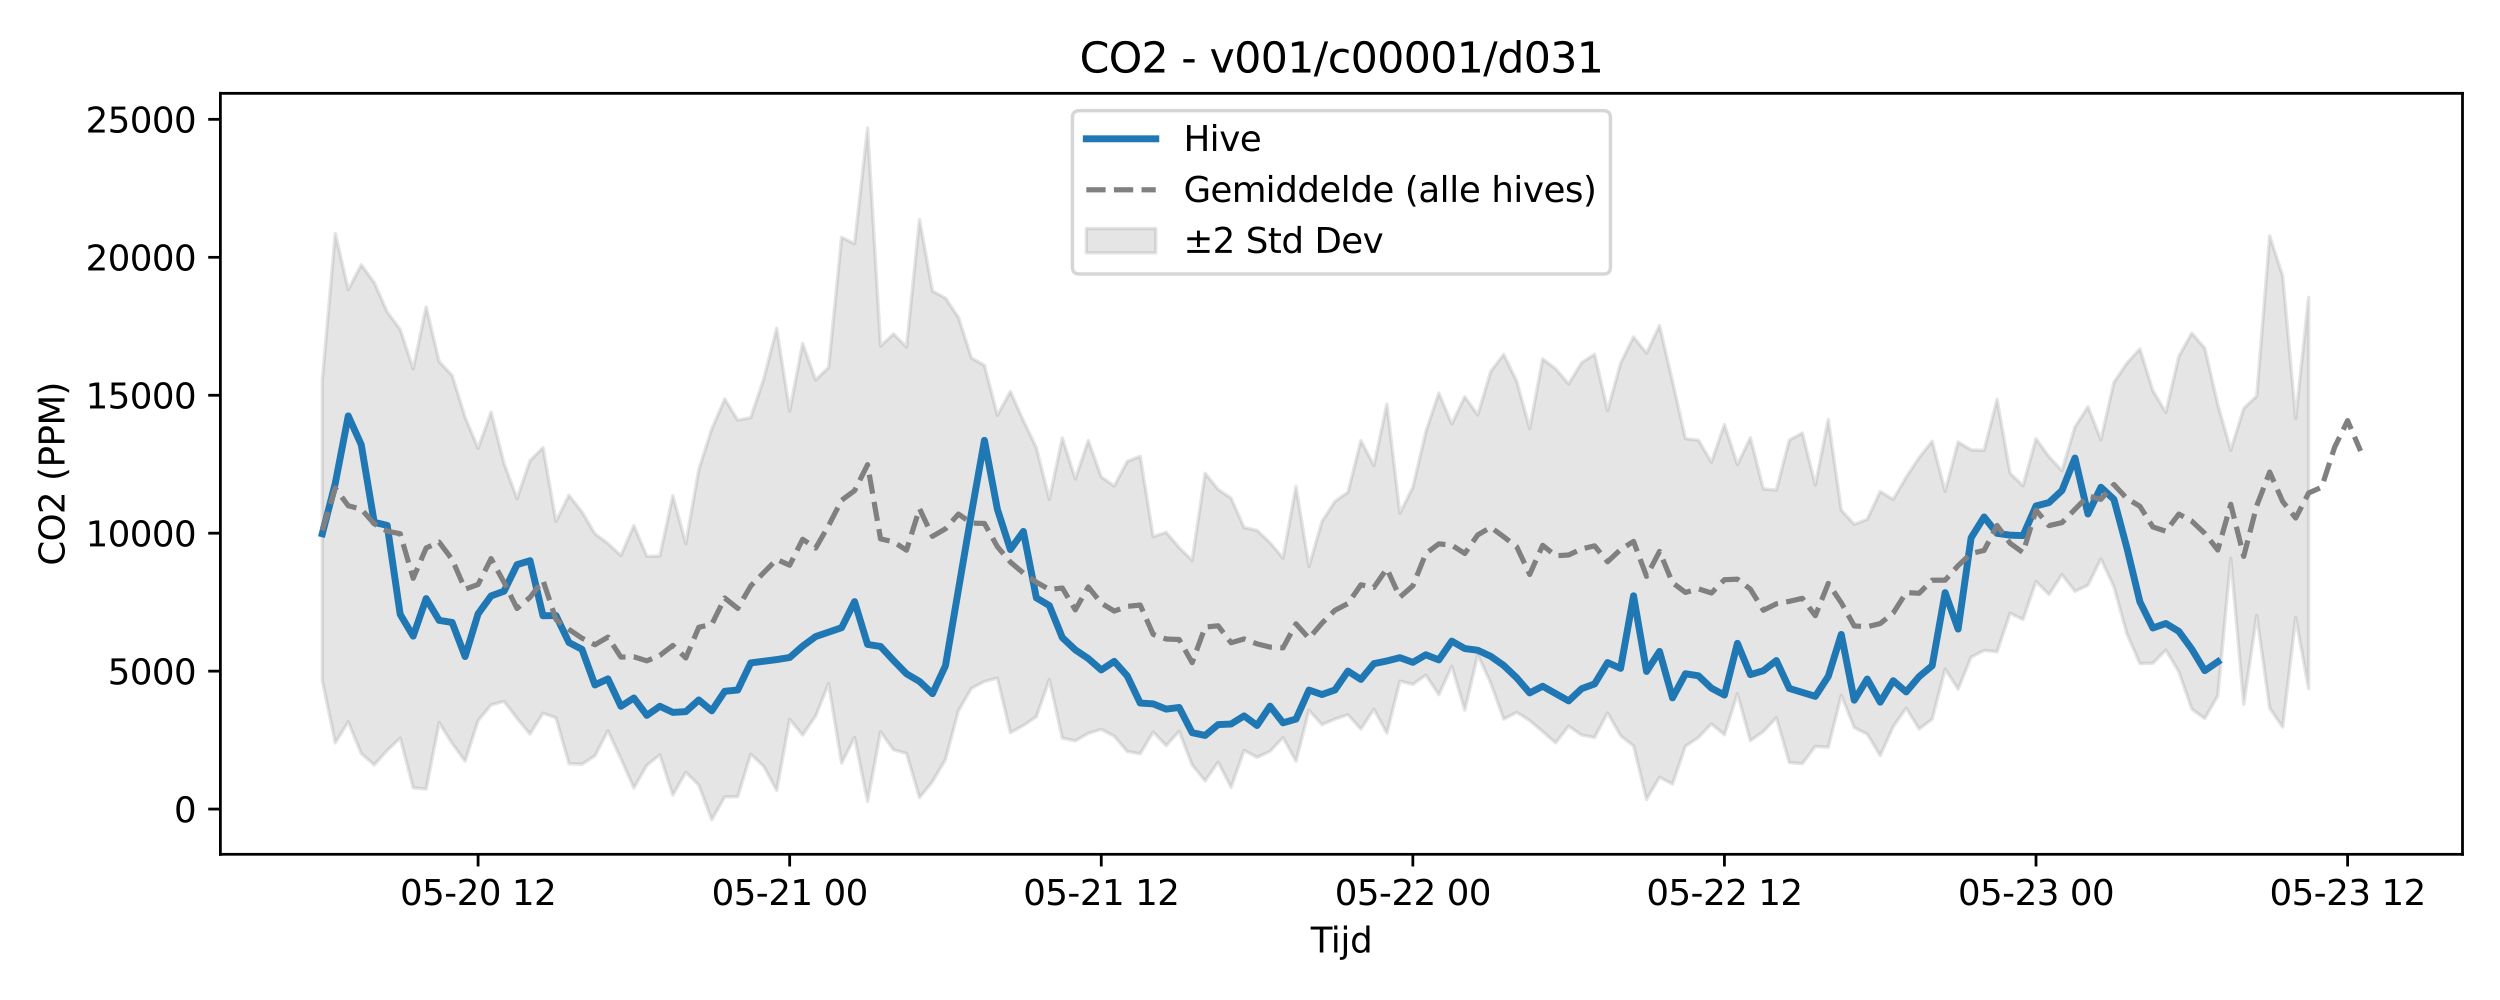 <?xml version="1.0" encoding="utf-8" standalone="no"?>
<!DOCTYPE svg PUBLIC "-//W3C//DTD SVG 1.1//EN"
  "http://www.w3.org/Graphics/SVG/1.1/DTD/svg11.dtd">
<svg xmlns:xlink="http://www.w3.org/1999/xlink" width="720pt" height="288pt" viewBox="0 0 720 288" xmlns="http://www.w3.org/2000/svg" version="1.1">
 <defs>
  <style type="text/css">*{stroke-linejoin: round; stroke-linecap: butt}</style>
 </defs>
 <g id="figure_1">
  <g id="patch_1">
   <path d="M 0 288 
L 720 288 
L 720 0 
L 0 0 
z
" style="fill: #ffffff"/>
  </g>
  <g id="axes_1">
   <g id="patch_2">
    <path d="M 63.47 246.04 
L 709.2 246.04 
L 709.2 26.88 
L 63.47 26.88 
z
" style="fill: #ffffff"/>
   </g>
   <g id="FillBetweenPolyCollection_1">
    <defs>
     <path id="m3ab309ce51" d="M 92.821 -178.494 
L 92.821 -92.021 
L 96.56 -74.076 
L 100.299 -80.112 
L 104.038 -70.998 
L 107.777 -67.694 
L 111.516 -71.9 
L 115.256 -75.443 
L 118.995 -61.119 
L 122.734 -60.75 
L 126.473 -79.857 
L 130.212 -73.9 
L 133.951 -68.796 
L 137.69 -80.444 
L 141.429 -84.977 
L 145.168 -86.015 
L 148.907 -81.113 
L 152.646 -76.592 
L 156.385 -82.599 
L 160.124 -81.262 
L 163.863 -68.085 
L 167.602 -67.87 
L 171.341 -70.336 
L 175.08 -77.549 
L 178.819 -69.512 
L 182.558 -61.059 
L 186.297 -67.596 
L 190.036 -70.6 
L 193.775 -58.999 
L 197.514 -65.583 
L 201.253 -61.902 
L 204.992 -51.922 
L 208.731 -58.474 
L 212.47 -58.574 
L 216.209 -70.798 
L 219.948 -67.307 
L 223.687 -60.344 
L 227.426 -80.841 
L 231.165 -76.312 
L 234.904 -81.782 
L 238.643 -91.081 
L 242.382 -68.21 
L 246.121 -75.585 
L 249.861 -57.185 
L 253.6 -77.263 
L 257.339 -72.052 
L 261.078 -71.029 
L 264.817 -58.283 
L 268.556 -62.899 
L 272.295 -69.274 
L 276.034 -83.303 
L 279.773 -89.756 
L 283.512 -91.736 
L 287.251 -92.7 
L 290.99 -77.012 
L 294.729 -79.043 
L 298.468 -81.582 
L 302.207 -92.284 
L 305.946 -75.438 
L 309.685 -74.632 
L 313.424 -76.808 
L 317.163 -77.941 
L 320.902 -75.975 
L 324.641 -71.598 
L 328.38 -70.934 
L 332.119 -77.173 
L 335.858 -73.251 
L 339.597 -77.37 
L 343.336 -67.697 
L 347.075 -63.11 
L 350.814 -68.499 
L 354.553 -61.257 
L 358.292 -71.893 
L 362.031 -69.884 
L 365.77 -71.6 
L 369.509 -75.577 
L 373.248 -68.783 
L 376.987 -83.441 
L 380.726 -79.294 
L 384.465 -80.9 
L 388.205 -82.152 
L 391.944 -78.029 
L 395.683 -83.745 
L 399.422 -76.859 
L 403.161 -91.837 
L 406.9 -90.915 
L 410.639 -93.556 
L 414.378 -87.937 
L 418.117 -96.091 
L 421.856 -83.481 
L 425.595 -99.398 
L 429.334 -91.257 
L 433.073 -80.893 
L 436.812 -82.843 
L 440.551 -80.51 
L 444.29 -77.289 
L 448.029 -74.078 
L 451.768 -78.895 
L 455.507 -76.293 
L 459.246 -75.614 
L 462.985 -82.674 
L 466.724 -76.112 
L 470.463 -73.192 
L 474.202 -57.764 
L 477.941 -64.152 
L 481.68 -62.203 
L 485.419 -73.1 
L 489.158 -75.61 
L 492.897 -79.529 
L 496.636 -76.381 
L 500.375 -88.206 
L 504.114 -74.687 
L 507.853 -77.323 
L 511.592 -81.313 
L 515.331 -68.361 
L 519.07 -68.074 
L 522.809 -73.038 
L 526.549 -72.796 
L 530.288 -87.736 
L 534.027 -78.456 
L 537.766 -76.563 
L 541.505 -70.4 
L 545.244 -78.723 
L 548.983 -84.074 
L 552.722 -78.067 
L 556.461 -80.875 
L 560.2 -95.287 
L 563.939 -89.508 
L 567.678 -98.753 
L 571.417 -100.675 
L 575.156 -100.31 
L 578.895 -111.386 
L 582.634 -109.603 
L 586.373 -120.545 
L 590.112 -116.781 
L 593.851 -122.515 
L 597.59 -117.712 
L 601.329 -119.445 
L 605.068 -127.027 
L 608.807 -119.003 
L 612.546 -105.485 
L 616.285 -96.894 
L 620.024 -96.974 
L 623.763 -100.795 
L 627.502 -94.563 
L 631.241 -83.79 
L 634.98 -81.043 
L 638.719 -87.651 
L 642.458 -127.2 
L 646.197 -85.179 
L 649.936 -110.751 
L 653.675 -84.037 
L 657.414 -78.61 
L 661.154 -110.103 
L 664.893 -89.668 
L 664.893 -202.375 
L 664.893 -202.375 
L 661.154 -167.52 
L 657.414 -208.501 
L 653.675 -220.057 
L 649.936 -173.94 
L 646.197 -170.371 
L 642.458 -158.324 
L 638.719 -171.541 
L 634.98 -187.708 
L 631.241 -192.044 
L 627.502 -185.329 
L 623.763 -169.21 
L 620.024 -175.492 
L 616.285 -187.507 
L 612.546 -183.383 
L 608.807 -177.898 
L 605.068 -161.357 
L 601.329 -170.859 
L 597.59 -165.045 
L 593.851 -152.453 
L 590.112 -156.464 
L 586.373 -161.631 
L 582.634 -148.089 
L 578.895 -151.726 
L 575.156 -173 
L 571.417 -158.283 
L 567.678 -158.438 
L 563.939 -160.697 
L 560.2 -146.526 
L 556.461 -160.918 
L 552.722 -156.224 
L 548.983 -150.588 
L 545.244 -144.183 
L 541.505 -146.429 
L 537.766 -138.442 
L 534.027 -136.995 
L 530.288 -141.054 
L 526.549 -167.151 
L 522.809 -148.317 
L 519.07 -163.293 
L 515.331 -161.252 
L 511.592 -146.895 
L 507.853 -147.174 
L 504.114 -161.939 
L 500.375 -154.189 
L 496.636 -165.699 
L 492.897 -154.893 
L 489.158 -161.218 
L 485.419 -161.662 
L 481.68 -178.136 
L 477.941 -194.234 
L 474.202 -186.279 
L 470.463 -190.959 
L 466.724 -183.366 
L 462.985 -169.753 
L 459.246 -185.963 
L 455.507 -183.54 
L 451.768 -177.44 
L 448.029 -181.798 
L 444.29 -184.623 
L 440.551 -164.615 
L 436.812 -178.23 
L 433.073 -185.917 
L 429.334 -181.015 
L 425.595 -168.493 
L 421.856 -173.719 
L 418.117 -165.903 
L 414.378 -174.798 
L 410.639 -163.606 
L 406.9 -147.669 
L 403.161 -140.154 
L 399.422 -171.623 
L 395.683 -153.912 
L 391.944 -161.13 
L 388.205 -146.225 
L 384.465 -143.587 
L 380.726 -137.784 
L 376.987 -124.871 
L 373.248 -147.904 
L 369.509 -127.271 
L 365.77 -131.686 
L 362.031 -135.248 
L 358.292 -136.066 
L 354.553 -144.53 
L 350.814 -147.051 
L 347.075 -151.694 
L 343.336 -126.619 
L 339.597 -130.286 
L 335.858 -134.681 
L 332.119 -133.433 
L 328.38 -156.575 
L 324.641 -155.11 
L 320.902 -148.041 
L 317.163 -150.646 
L 313.424 -161.128 
L 309.685 -150.08 
L 305.946 -161.858 
L 302.207 -144.215 
L 298.468 -159.091 
L 294.729 -166.874 
L 290.99 -175.227 
L 287.251 -168.404 
L 283.512 -182.761 
L 279.773 -184.922 
L 276.034 -196.602 
L 272.295 -202.139 
L 268.556 -204.184 
L 264.817 -224.78 
L 261.078 -188.059 
L 257.339 -191.837 
L 253.6 -188.343 
L 249.861 -251.158 
L 246.121 -217.798 
L 242.382 -219.652 
L 238.643 -182.196 
L 234.904 -178.53 
L 231.165 -189.09 
L 227.426 -169.601 
L 223.687 -193.434 
L 219.948 -178.848 
L 216.209 -167.716 
L 212.47 -166.993 
L 208.731 -173.071 
L 204.992 -164.456 
L 201.253 -152.783 
L 197.514 -131.443 
L 193.775 -145.233 
L 190.036 -127.873 
L 186.297 -127.759 
L 182.558 -136.617 
L 178.819 -127.997 
L 175.08 -131.481 
L 171.341 -134.287 
L 167.602 -140.555 
L 163.863 -145.358 
L 160.124 -137.876 
L 156.385 -159.082 
L 152.646 -155.326 
L 148.907 -144.399 
L 145.168 -154.529 
L 141.429 -169.269 
L 137.69 -158.901 
L 133.951 -167.829 
L 130.212 -179.867 
L 126.473 -183.869 
L 122.734 -199.613 
L 118.995 -181.766 
L 115.256 -193.138 
L 111.516 -198.157 
L 107.777 -206.621 
L 104.038 -211.727 
L 100.299 -204.568 
L 96.56 -220.76 
L 92.821 -178.494 
z
" style="stroke: #808080; stroke-opacity: 0.2"/>
    </defs>
    <g clip-path="url(#pc59ee66fd7)">
     <use xlink:href="#m3ab309ce51" x="0" y="288" style="fill: #808080; fill-opacity: 0.2; stroke: #808080; stroke-opacity: 0.2"/>
    </g>
   </g>
   <g id="matplotlib.axis_1">
    <g id="xtick_1">
     <g id="line2d_1">
      <defs>
       <path id="m919280604d" d="M 0 0 
L 0 3.5 
" style="stroke: #000000; stroke-width: 0.8"/>
      </defs>
      <g>
       <use xlink:href="#m919280604d" x="137.69" y="246.04" style="stroke: #000000; stroke-width: 0.8"/>
      </g>
     </g>
     <g id="text_1">
      <!-- 05-20 12 -->
      <g transform="translate(115.209 260.638) scale(0.1 -0.1)">
       <defs>
        <path id="DejaVuSans-30" d="M 2034 4250 
Q 1547 4250 1301 3770 
Q 1056 3291 1056 2328 
Q 1056 1369 1301 889 
Q 1547 409 2034 409 
Q 2525 409 2770 889 
Q 3016 1369 3016 2328 
Q 3016 3291 2770 3770 
Q 2525 4250 2034 4250 
z
M 2034 4750 
Q 2819 4750 3233 4129 
Q 3647 3509 3647 2328 
Q 3647 1150 3233 529 
Q 2819 -91 2034 -91 
Q 1250 -91 836 529 
Q 422 1150 422 2328 
Q 422 3509 836 4129 
Q 1250 4750 2034 4750 
z
" transform="scale(0.016)"/>
        <path id="DejaVuSans-35" d="M 691 4666 
L 3169 4666 
L 3169 4134 
L 1269 4134 
L 1269 2991 
Q 1406 3038 1543 3061 
Q 1681 3084 1819 3084 
Q 2600 3084 3056 2656 
Q 3513 2228 3513 1497 
Q 3513 744 3044 326 
Q 2575 -91 1722 -91 
Q 1428 -91 1123 -41 
Q 819 9 494 109 
L 494 744 
Q 775 591 1075 516 
Q 1375 441 1709 441 
Q 2250 441 2565 725 
Q 2881 1009 2881 1497 
Q 2881 1984 2565 2268 
Q 2250 2553 1709 2553 
Q 1456 2553 1204 2497 
Q 953 2441 691 2322 
L 691 4666 
z
" transform="scale(0.016)"/>
        <path id="DejaVuSans-2d" d="M 313 2009 
L 1997 2009 
L 1997 1497 
L 313 1497 
L 313 2009 
z
" transform="scale(0.016)"/>
        <path id="DejaVuSans-32" d="M 1228 531 
L 3431 531 
L 3431 0 
L 469 0 
L 469 531 
Q 828 903 1448 1529 
Q 2069 2156 2228 2338 
Q 2531 2678 2651 2914 
Q 2772 3150 2772 3378 
Q 2772 3750 2511 3984 
Q 2250 4219 1831 4219 
Q 1534 4219 1204 4116 
Q 875 4013 500 3803 
L 500 4441 
Q 881 4594 1212 4672 
Q 1544 4750 1819 4750 
Q 2544 4750 2975 4387 
Q 3406 4025 3406 3419 
Q 3406 3131 3298 2873 
Q 3191 2616 2906 2266 
Q 2828 2175 2409 1742 
Q 1991 1309 1228 531 
z
" transform="scale(0.016)"/>
        <path id="DejaVuSans-20" transform="scale(0.016)"/>
        <path id="DejaVuSans-31" d="M 794 531 
L 1825 531 
L 1825 4091 
L 703 3866 
L 703 4441 
L 1819 4666 
L 2450 4666 
L 2450 531 
L 3481 531 
L 3481 0 
L 794 0 
L 794 531 
z
" transform="scale(0.016)"/>
       </defs>
       <use xlink:href="#DejaVuSans-30"/>
       <use xlink:href="#DejaVuSans-35" transform="translate(63.623 0)"/>
       <use xlink:href="#DejaVuSans-2d" transform="translate(127.246 0)"/>
       <use xlink:href="#DejaVuSans-32" transform="translate(163.33 0)"/>
       <use xlink:href="#DejaVuSans-30" transform="translate(226.953 0)"/>
       <use xlink:href="#DejaVuSans-20" transform="translate(290.576 0)"/>
       <use xlink:href="#DejaVuSans-31" transform="translate(322.363 0)"/>
       <use xlink:href="#DejaVuSans-32" transform="translate(385.986 0)"/>
      </g>
     </g>
    </g>
    <g id="xtick_2">
     <g id="line2d_2">
      <g>
       <use xlink:href="#m919280604d" x="227.426" y="246.04" style="stroke: #000000; stroke-width: 0.8"/>
      </g>
     </g>
     <g id="text_2">
      <!-- 05-21 00 -->
      <g transform="translate(204.946 260.638) scale(0.1 -0.1)">
       <use xlink:href="#DejaVuSans-30"/>
       <use xlink:href="#DejaVuSans-35" transform="translate(63.623 0)"/>
       <use xlink:href="#DejaVuSans-2d" transform="translate(127.246 0)"/>
       <use xlink:href="#DejaVuSans-32" transform="translate(163.33 0)"/>
       <use xlink:href="#DejaVuSans-31" transform="translate(226.953 0)"/>
       <use xlink:href="#DejaVuSans-20" transform="translate(290.576 0)"/>
       <use xlink:href="#DejaVuSans-30" transform="translate(322.363 0)"/>
       <use xlink:href="#DejaVuSans-30" transform="translate(385.986 0)"/>
      </g>
     </g>
    </g>
    <g id="xtick_3">
     <g id="line2d_3">
      <g>
       <use xlink:href="#m919280604d" x="317.163" y="246.04" style="stroke: #000000; stroke-width: 0.8"/>
      </g>
     </g>
     <g id="text_3">
      <!-- 05-21 12 -->
      <g transform="translate(294.683 260.638) scale(0.1 -0.1)">
       <use xlink:href="#DejaVuSans-30"/>
       <use xlink:href="#DejaVuSans-35" transform="translate(63.623 0)"/>
       <use xlink:href="#DejaVuSans-2d" transform="translate(127.246 0)"/>
       <use xlink:href="#DejaVuSans-32" transform="translate(163.33 0)"/>
       <use xlink:href="#DejaVuSans-31" transform="translate(226.953 0)"/>
       <use xlink:href="#DejaVuSans-20" transform="translate(290.576 0)"/>
       <use xlink:href="#DejaVuSans-31" transform="translate(322.363 0)"/>
       <use xlink:href="#DejaVuSans-32" transform="translate(385.986 0)"/>
      </g>
     </g>
    </g>
    <g id="xtick_4">
     <g id="line2d_4">
      <g>
       <use xlink:href="#m919280604d" x="406.9" y="246.04" style="stroke: #000000; stroke-width: 0.8"/>
      </g>
     </g>
     <g id="text_4">
      <!-- 05-22 00 -->
      <g transform="translate(384.419 260.638) scale(0.1 -0.1)">
       <use xlink:href="#DejaVuSans-30"/>
       <use xlink:href="#DejaVuSans-35" transform="translate(63.623 0)"/>
       <use xlink:href="#DejaVuSans-2d" transform="translate(127.246 0)"/>
       <use xlink:href="#DejaVuSans-32" transform="translate(163.33 0)"/>
       <use xlink:href="#DejaVuSans-32" transform="translate(226.953 0)"/>
       <use xlink:href="#DejaVuSans-20" transform="translate(290.576 0)"/>
       <use xlink:href="#DejaVuSans-30" transform="translate(322.363 0)"/>
       <use xlink:href="#DejaVuSans-30" transform="translate(385.986 0)"/>
      </g>
     </g>
    </g>
    <g id="xtick_5">
     <g id="line2d_5">
      <g>
       <use xlink:href="#m919280604d" x="496.636" y="246.04" style="stroke: #000000; stroke-width: 0.8"/>
      </g>
     </g>
     <g id="text_5">
      <!-- 05-22 12 -->
      <g transform="translate(474.156 260.638) scale(0.1 -0.1)">
       <use xlink:href="#DejaVuSans-30"/>
       <use xlink:href="#DejaVuSans-35" transform="translate(63.623 0)"/>
       <use xlink:href="#DejaVuSans-2d" transform="translate(127.246 0)"/>
       <use xlink:href="#DejaVuSans-32" transform="translate(163.33 0)"/>
       <use xlink:href="#DejaVuSans-32" transform="translate(226.953 0)"/>
       <use xlink:href="#DejaVuSans-20" transform="translate(290.576 0)"/>
       <use xlink:href="#DejaVuSans-31" transform="translate(322.363 0)"/>
       <use xlink:href="#DejaVuSans-32" transform="translate(385.986 0)"/>
      </g>
     </g>
    </g>
    <g id="xtick_6">
     <g id="line2d_6">
      <g>
       <use xlink:href="#m919280604d" x="586.373" y="246.04" style="stroke: #000000; stroke-width: 0.8"/>
      </g>
     </g>
     <g id="text_6">
      <!-- 05-23 00 -->
      <g transform="translate(563.892 260.638) scale(0.1 -0.1)">
       <defs>
        <path id="DejaVuSans-33" d="M 2597 2516 
Q 3050 2419 3304 2112 
Q 3559 1806 3559 1356 
Q 3559 666 3084 287 
Q 2609 -91 1734 -91 
Q 1441 -91 1130 -33 
Q 819 25 488 141 
L 488 750 
Q 750 597 1062 519 
Q 1375 441 1716 441 
Q 2309 441 2620 675 
Q 2931 909 2931 1356 
Q 2931 1769 2642 2001 
Q 2353 2234 1838 2234 
L 1294 2234 
L 1294 2753 
L 1863 2753 
Q 2328 2753 2575 2939 
Q 2822 3125 2822 3475 
Q 2822 3834 2567 4026 
Q 2313 4219 1838 4219 
Q 1578 4219 1281 4162 
Q 984 4106 628 3988 
L 628 4550 
Q 988 4650 1302 4700 
Q 1616 4750 1894 4750 
Q 2613 4750 3031 4423 
Q 3450 4097 3450 3541 
Q 3450 3153 3228 2886 
Q 3006 2619 2597 2516 
z
" transform="scale(0.016)"/>
       </defs>
       <use xlink:href="#DejaVuSans-30"/>
       <use xlink:href="#DejaVuSans-35" transform="translate(63.623 0)"/>
       <use xlink:href="#DejaVuSans-2d" transform="translate(127.246 0)"/>
       <use xlink:href="#DejaVuSans-32" transform="translate(163.33 0)"/>
       <use xlink:href="#DejaVuSans-33" transform="translate(226.953 0)"/>
       <use xlink:href="#DejaVuSans-20" transform="translate(290.576 0)"/>
       <use xlink:href="#DejaVuSans-30" transform="translate(322.363 0)"/>
       <use xlink:href="#DejaVuSans-30" transform="translate(385.986 0)"/>
      </g>
     </g>
    </g>
    <g id="xtick_7">
     <g id="line2d_7">
      <g>
       <use xlink:href="#m919280604d" x="676.11" y="246.04" style="stroke: #000000; stroke-width: 0.8"/>
      </g>
     </g>
     <g id="text_7">
      <!-- 05-23 12 -->
      <g transform="translate(653.629 260.638) scale(0.1 -0.1)">
       <use xlink:href="#DejaVuSans-30"/>
       <use xlink:href="#DejaVuSans-35" transform="translate(63.623 0)"/>
       <use xlink:href="#DejaVuSans-2d" transform="translate(127.246 0)"/>
       <use xlink:href="#DejaVuSans-32" transform="translate(163.33 0)"/>
       <use xlink:href="#DejaVuSans-33" transform="translate(226.953 0)"/>
       <use xlink:href="#DejaVuSans-20" transform="translate(290.576 0)"/>
       <use xlink:href="#DejaVuSans-31" transform="translate(322.363 0)"/>
       <use xlink:href="#DejaVuSans-32" transform="translate(385.986 0)"/>
      </g>
     </g>
    </g>
    <g id="text_8">
     <!-- Tijd -->
     <g transform="translate(377.485 274.317) scale(0.1 -0.1)">
      <defs>
       <path id="DejaVuSans-54" d="M -19 4666 
L 3928 4666 
L 3928 4134 
L 2272 4134 
L 2272 0 
L 1638 0 
L 1638 4134 
L -19 4134 
L -19 4666 
z
" transform="scale(0.016)"/>
       <path id="DejaVuSans-69" d="M 603 3500 
L 1178 3500 
L 1178 0 
L 603 0 
L 603 3500 
z
M 603 4863 
L 1178 4863 
L 1178 4134 
L 603 4134 
L 603 4863 
z
" transform="scale(0.016)"/>
       <path id="DejaVuSans-6a" d="M 603 3500 
L 1178 3500 
L 1178 -63 
Q 1178 -731 923 -1031 
Q 669 -1331 103 -1331 
L -116 -1331 
L -116 -844 
L 38 -844 
Q 366 -844 484 -692 
Q 603 -541 603 -63 
L 603 3500 
z
M 603 4863 
L 1178 4863 
L 1178 4134 
L 603 4134 
L 603 4863 
z
" transform="scale(0.016)"/>
       <path id="DejaVuSans-64" d="M 2906 2969 
L 2906 4863 
L 3481 4863 
L 3481 0 
L 2906 0 
L 2906 525 
Q 2725 213 2448 61 
Q 2172 -91 1784 -91 
Q 1150 -91 751 415 
Q 353 922 353 1747 
Q 353 2572 751 3078 
Q 1150 3584 1784 3584 
Q 2172 3584 2448 3432 
Q 2725 3281 2906 2969 
z
M 947 1747 
Q 947 1113 1208 752 
Q 1469 391 1925 391 
Q 2381 391 2643 752 
Q 2906 1113 2906 1747 
Q 2906 2381 2643 2742 
Q 2381 3103 1925 3103 
Q 1469 3103 1208 2742 
Q 947 2381 947 1747 
z
" transform="scale(0.016)"/>
      </defs>
      <use xlink:href="#DejaVuSans-54"/>
      <use xlink:href="#DejaVuSans-69" transform="translate(57.959 0)"/>
      <use xlink:href="#DejaVuSans-6a" transform="translate(85.742 0)"/>
      <use xlink:href="#DejaVuSans-64" transform="translate(113.525 0)"/>
     </g>
    </g>
   </g>
   <g id="matplotlib.axis_2">
    <g id="ytick_1">
     <g id="line2d_8">
      <defs>
       <path id="ma69f8c2105" d="M 0 0 
L -3.5 0 
" style="stroke: #000000; stroke-width: 0.8"/>
      </defs>
      <g>
       <use xlink:href="#ma69f8c2105" x="63.47" y="233.017" style="stroke: #000000; stroke-width: 0.8"/>
      </g>
     </g>
     <g id="text_9">
      <!-- 0 -->
      <g transform="translate(50.108 236.816) scale(0.1 -0.1)">
       <use xlink:href="#DejaVuSans-30"/>
      </g>
     </g>
    </g>
    <g id="ytick_2">
     <g id="line2d_9">
      <g>
       <use xlink:href="#ma69f8c2105" x="63.47" y="193.288" style="stroke: #000000; stroke-width: 0.8"/>
      </g>
     </g>
     <g id="text_10">
      <!-- 5000 -->
      <g transform="translate(31.02 197.087) scale(0.1 -0.1)">
       <use xlink:href="#DejaVuSans-35"/>
       <use xlink:href="#DejaVuSans-30" transform="translate(63.623 0)"/>
       <use xlink:href="#DejaVuSans-30" transform="translate(127.246 0)"/>
       <use xlink:href="#DejaVuSans-30" transform="translate(190.869 0)"/>
      </g>
     </g>
    </g>
    <g id="ytick_3">
     <g id="line2d_10">
      <g>
       <use xlink:href="#ma69f8c2105" x="63.47" y="153.559" style="stroke: #000000; stroke-width: 0.8"/>
      </g>
     </g>
     <g id="text_11">
      <!-- 10000 -->
      <g transform="translate(24.657 157.359) scale(0.1 -0.1)">
       <use xlink:href="#DejaVuSans-31"/>
       <use xlink:href="#DejaVuSans-30" transform="translate(63.623 0)"/>
       <use xlink:href="#DejaVuSans-30" transform="translate(127.246 0)"/>
       <use xlink:href="#DejaVuSans-30" transform="translate(190.869 0)"/>
       <use xlink:href="#DejaVuSans-30" transform="translate(254.492 0)"/>
      </g>
     </g>
    </g>
    <g id="ytick_4">
     <g id="line2d_11">
      <g>
       <use xlink:href="#ma69f8c2105" x="63.47" y="113.831" style="stroke: #000000; stroke-width: 0.8"/>
      </g>
     </g>
     <g id="text_12">
      <!-- 15000 -->
      <g transform="translate(24.657 117.63) scale(0.1 -0.1)">
       <use xlink:href="#DejaVuSans-31"/>
       <use xlink:href="#DejaVuSans-35" transform="translate(63.623 0)"/>
       <use xlink:href="#DejaVuSans-30" transform="translate(127.246 0)"/>
       <use xlink:href="#DejaVuSans-30" transform="translate(190.869 0)"/>
       <use xlink:href="#DejaVuSans-30" transform="translate(254.492 0)"/>
      </g>
     </g>
    </g>
    <g id="ytick_5">
     <g id="line2d_12">
      <g>
       <use xlink:href="#ma69f8c2105" x="63.47" y="74.102" style="stroke: #000000; stroke-width: 0.8"/>
      </g>
     </g>
     <g id="text_13">
      <!-- 20000 -->
      <g transform="translate(24.657 77.902) scale(0.1 -0.1)">
       <use xlink:href="#DejaVuSans-32"/>
       <use xlink:href="#DejaVuSans-30" transform="translate(63.623 0)"/>
       <use xlink:href="#DejaVuSans-30" transform="translate(127.246 0)"/>
       <use xlink:href="#DejaVuSans-30" transform="translate(190.869 0)"/>
       <use xlink:href="#DejaVuSans-30" transform="translate(254.492 0)"/>
      </g>
     </g>
    </g>
    <g id="ytick_6">
     <g id="line2d_13">
      <g>
       <use xlink:href="#ma69f8c2105" x="63.47" y="34.374" style="stroke: #000000; stroke-width: 0.8"/>
      </g>
     </g>
     <g id="text_14">
      <!-- 25000 -->
      <g transform="translate(24.657 38.173) scale(0.1 -0.1)">
       <use xlink:href="#DejaVuSans-32"/>
       <use xlink:href="#DejaVuSans-35" transform="translate(63.623 0)"/>
       <use xlink:href="#DejaVuSans-30" transform="translate(127.246 0)"/>
       <use xlink:href="#DejaVuSans-30" transform="translate(190.869 0)"/>
       <use xlink:href="#DejaVuSans-30" transform="translate(254.492 0)"/>
      </g>
     </g>
    </g>
    <g id="text_15">
     <!-- CO2 (PPM) -->
     <g transform="translate(18.578 162.903) rotate(-90) scale(0.1 -0.1)">
      <defs>
       <path id="DejaVuSans-43" d="M 4122 4306 
L 4122 3641 
Q 3803 3938 3442 4084 
Q 3081 4231 2675 4231 
Q 1875 4231 1450 3742 
Q 1025 3253 1025 2328 
Q 1025 1406 1450 917 
Q 1875 428 2675 428 
Q 3081 428 3442 575 
Q 3803 722 4122 1019 
L 4122 359 
Q 3791 134 3420 21 
Q 3050 -91 2638 -91 
Q 1578 -91 968 557 
Q 359 1206 359 2328 
Q 359 3453 968 4101 
Q 1578 4750 2638 4750 
Q 3056 4750 3426 4639 
Q 3797 4528 4122 4306 
z
" transform="scale(0.016)"/>
       <path id="DejaVuSans-4f" d="M 2522 4238 
Q 1834 4238 1429 3725 
Q 1025 3213 1025 2328 
Q 1025 1447 1429 934 
Q 1834 422 2522 422 
Q 3209 422 3611 934 
Q 4013 1447 4013 2328 
Q 4013 3213 3611 3725 
Q 3209 4238 2522 4238 
z
M 2522 4750 
Q 3503 4750 4090 4092 
Q 4678 3434 4678 2328 
Q 4678 1225 4090 567 
Q 3503 -91 2522 -91 
Q 1538 -91 948 565 
Q 359 1222 359 2328 
Q 359 3434 948 4092 
Q 1538 4750 2522 4750 
z
" transform="scale(0.016)"/>
       <path id="DejaVuSans-28" d="M 1984 4856 
Q 1566 4138 1362 3434 
Q 1159 2731 1159 2009 
Q 1159 1288 1364 580 
Q 1569 -128 1984 -844 
L 1484 -844 
Q 1016 -109 783 600 
Q 550 1309 550 2009 
Q 550 2706 781 3412 
Q 1013 4119 1484 4856 
L 1984 4856 
z
" transform="scale(0.016)"/>
       <path id="DejaVuSans-50" d="M 1259 4147 
L 1259 2394 
L 2053 2394 
Q 2494 2394 2734 2622 
Q 2975 2850 2975 3272 
Q 2975 3691 2734 3919 
Q 2494 4147 2053 4147 
L 1259 4147 
z
M 628 4666 
L 2053 4666 
Q 2838 4666 3239 4311 
Q 3641 3956 3641 3272 
Q 3641 2581 3239 2228 
Q 2838 1875 2053 1875 
L 1259 1875 
L 1259 0 
L 628 0 
L 628 4666 
z
" transform="scale(0.016)"/>
       <path id="DejaVuSans-4d" d="M 628 4666 
L 1569 4666 
L 2759 1491 
L 3956 4666 
L 4897 4666 
L 4897 0 
L 4281 0 
L 4281 4097 
L 3078 897 
L 2444 897 
L 1241 4097 
L 1241 0 
L 628 0 
L 628 4666 
z
" transform="scale(0.016)"/>
       <path id="DejaVuSans-29" d="M 513 4856 
L 1013 4856 
Q 1481 4119 1714 3412 
Q 1947 2706 1947 2009 
Q 1947 1309 1714 600 
Q 1481 -109 1013 -844 
L 513 -844 
Q 928 -128 1133 580 
Q 1338 1288 1338 2009 
Q 1338 2731 1133 3434 
Q 928 4138 513 4856 
z
" transform="scale(0.016)"/>
      </defs>
      <use xlink:href="#DejaVuSans-43"/>
      <use xlink:href="#DejaVuSans-4f" transform="translate(69.824 0)"/>
      <use xlink:href="#DejaVuSans-32" transform="translate(148.535 0)"/>
      <use xlink:href="#DejaVuSans-20" transform="translate(212.158 0)"/>
      <use xlink:href="#DejaVuSans-28" transform="translate(243.945 0)"/>
      <use xlink:href="#DejaVuSans-50" transform="translate(282.959 0)"/>
      <use xlink:href="#DejaVuSans-50" transform="translate(343.262 0)"/>
      <use xlink:href="#DejaVuSans-4d" transform="translate(403.564 0)"/>
      <use xlink:href="#DejaVuSans-29" transform="translate(489.844 0)"/>
     </g>
    </g>
   </g>
   <g id="line2d_14">
    <path d="M 92.821 153.718 
L 96.56 139.199 
L 100.299 119.782 
L 104.038 128.08 
L 107.777 150.445 
L 111.516 151.316 
L 115.256 176.936 
L 118.995 183.202 
L 122.734 172.393 
L 126.473 178.664 
L 130.212 179.266 
L 133.951 189.071 
L 137.69 176.785 
L 141.429 171.623 
L 145.168 170.267 
L 148.907 162.618 
L 152.646 161.479 
L 156.385 177.333 
L 160.124 177.275 
L 163.863 185.048 
L 167.602 187.008 
L 171.341 197.274 
L 175.08 195.508 
L 178.819 203.411 
L 182.558 201.027 
L 186.297 206.028 
L 190.036 203.408 
L 193.775 205.164 
L 197.514 204.952 
L 201.253 201.586 
L 204.992 204.709 
L 208.731 199.086 
L 212.47 198.723 
L 216.209 190.918 
L 223.687 189.961 
L 227.426 189.363 
L 231.165 186.087 
L 234.904 183.329 
L 242.382 180.781 
L 246.121 173.27 
L 249.861 185.586 
L 253.6 186.187 
L 257.339 190.216 
L 261.078 194.056 
L 264.817 196.254 
L 268.556 199.776 
L 272.295 191.712 
L 279.773 147.857 
L 283.512 126.827 
L 287.251 146.686 
L 290.99 158.263 
L 294.729 153.056 
L 298.468 172.179 
L 302.207 174.401 
L 305.946 183.629 
L 309.685 187.149 
L 313.424 189.665 
L 317.163 192.941 
L 320.902 190.473 
L 324.641 194.647 
L 328.38 202.473 
L 332.119 202.722 
L 335.858 204.224 
L 339.597 203.75 
L 343.336 211.015 
L 347.075 211.807 
L 350.814 208.687 
L 354.553 208.52 
L 358.292 206.179 
L 362.031 208.941 
L 365.77 203.375 
L 369.509 208.173 
L 373.248 207.098 
L 376.987 198.744 
L 380.726 200.026 
L 384.465 198.704 
L 388.205 193.28 
L 391.944 195.674 
L 395.683 191.129 
L 399.422 190.353 
L 403.161 189.408 
L 406.9 190.756 
L 410.639 188.576 
L 414.378 190.049 
L 418.117 184.646 
L 421.856 186.783 
L 425.595 187.273 
L 429.334 189.019 
L 433.073 191.649 
L 436.812 195.211 
L 440.551 199.557 
L 444.29 197.64 
L 451.768 201.856 
L 455.507 198.339 
L 459.246 196.967 
L 462.985 190.827 
L 466.724 192.485 
L 470.463 171.588 
L 474.202 193.371 
L 477.941 187.607 
L 481.68 200.987 
L 485.419 194.04 
L 489.158 194.631 
L 492.897 198.198 
L 496.636 200.177 
L 500.375 185.281 
L 504.114 194.289 
L 507.853 193.165 
L 511.592 190.247 
L 515.331 198.278 
L 522.809 200.548 
L 526.549 194.779 
L 530.288 182.718 
L 534.027 201.652 
L 537.766 195.566 
L 541.505 202.215 
L 545.244 196.043 
L 548.983 199.268 
L 552.722 194.845 
L 556.461 191.736 
L 560.2 170.682 
L 563.939 181.165 
L 567.678 154.886 
L 571.417 148.895 
L 575.156 153.602 
L 578.895 154.124 
L 582.634 154.245 
L 586.373 145.717 
L 590.112 144.734 
L 593.851 141.249 
L 597.59 131.921 
L 601.329 148.019 
L 605.068 140.338 
L 608.807 143.815 
L 612.546 157.797 
L 616.285 173.297 
L 620.024 180.856 
L 623.763 179.568 
L 627.502 181.833 
L 631.241 186.951 
L 634.98 193.148 
L 638.719 190.594 
L 638.719 190.594 
" clip-path="url(#pc59ee66fd7)" style="fill: none; stroke: #1f77b4; stroke-width: 2; stroke-linecap: square"/>
   </g>
   <g id="line2d_15">
    <path d="M 92.821 152.742 
L 96.56 140.582 
L 100.299 145.66 
L 104.038 146.637 
L 107.777 150.842 
L 111.516 152.971 
L 115.256 153.71 
L 118.995 166.558 
L 122.734 157.818 
L 126.473 156.137 
L 130.212 161.116 
L 133.951 169.688 
L 137.69 168.328 
L 141.429 160.877 
L 145.168 167.728 
L 148.907 175.244 
L 152.646 172.041 
L 156.385 167.16 
L 160.124 178.431 
L 163.863 181.279 
L 167.602 183.788 
L 171.341 185.688 
L 175.08 183.485 
L 178.819 189.246 
L 182.558 189.162 
L 186.297 190.323 
L 190.036 188.763 
L 193.775 185.884 
L 197.514 189.487 
L 201.253 180.657 
L 204.992 179.811 
L 208.731 172.227 
L 212.47 175.217 
L 216.209 168.743 
L 223.687 161.111 
L 227.426 162.779 
L 231.165 155.299 
L 234.904 157.844 
L 238.643 151.362 
L 242.382 144.069 
L 246.121 141.308 
L 249.861 133.828 
L 253.6 155.197 
L 257.339 156.055 
L 261.078 158.456 
L 264.817 146.468 
L 268.556 154.458 
L 272.295 152.294 
L 276.034 148.048 
L 279.773 150.661 
L 283.512 150.752 
L 287.251 157.448 
L 290.99 161.88 
L 294.729 165.041 
L 298.468 167.664 
L 302.207 169.751 
L 305.946 169.352 
L 309.685 175.644 
L 313.424 169.032 
L 317.163 173.706 
L 320.902 175.992 
L 324.641 174.646 
L 328.38 174.246 
L 332.119 182.697 
L 335.858 184.034 
L 339.597 184.172 
L 343.336 190.842 
L 347.075 180.598 
L 350.814 180.225 
L 354.553 185.107 
L 358.292 184.02 
L 362.031 185.434 
L 365.77 186.357 
L 369.509 186.576 
L 373.248 179.657 
L 376.987 183.844 
L 380.726 179.461 
L 384.465 175.756 
L 388.205 173.811 
L 391.944 168.421 
L 395.683 169.171 
L 399.422 163.759 
L 403.161 172.004 
L 406.9 168.708 
L 410.639 159.419 
L 414.378 156.632 
L 418.117 157.003 
L 421.856 159.4 
L 425.595 154.055 
L 429.334 151.864 
L 433.073 154.595 
L 436.812 157.463 
L 440.551 165.438 
L 444.29 157.044 
L 448.029 160.062 
L 451.768 159.833 
L 455.507 158.083 
L 459.246 157.212 
L 462.985 161.786 
L 466.724 158.261 
L 470.463 155.925 
L 474.202 165.979 
L 477.941 158.807 
L 481.68 167.831 
L 485.419 170.619 
L 489.158 169.586 
L 492.897 170.789 
L 496.636 166.96 
L 500.375 166.803 
L 504.114 169.687 
L 507.853 175.752 
L 511.592 173.896 
L 515.331 173.193 
L 519.07 172.316 
L 522.809 177.323 
L 526.549 168.027 
L 530.288 173.605 
L 534.027 180.274 
L 537.766 180.498 
L 541.505 179.586 
L 545.244 176.547 
L 548.983 170.669 
L 552.722 170.854 
L 556.461 167.103 
L 560.2 167.093 
L 563.939 162.897 
L 567.678 159.404 
L 571.417 158.521 
L 575.156 151.345 
L 578.895 156.444 
L 582.634 159.154 
L 586.373 146.912 
L 590.112 151.377 
L 593.851 150.516 
L 601.329 142.848 
L 605.068 143.808 
L 608.807 139.549 
L 612.546 143.566 
L 616.285 145.799 
L 620.024 151.767 
L 623.763 152.998 
L 627.502 148.054 
L 631.241 150.083 
L 634.98 153.624 
L 638.719 158.404 
L 642.458 145.238 
L 646.197 160.225 
L 649.936 145.655 
L 653.675 135.953 
L 657.414 144.444 
L 661.154 149.189 
L 664.893 141.979 
L 668.632 140.325 
L 672.371 128.793 
L 676.11 121.146 
L 679.849 129.881 
L 679.849 129.881 
" clip-path="url(#pc59ee66fd7)" style="fill: none; stroke-dasharray: 5.55,2.4; stroke-dashoffset: 0; stroke: #808080; stroke-width: 1.5"/>
   </g>
   <g id="patch_3">
    <path d="M 63.47 246.04 
L 63.47 26.88 
" style="fill: none; stroke: #000000; stroke-width: 0.8; stroke-linejoin: miter; stroke-linecap: square"/>
   </g>
   <g id="patch_4">
    <path d="M 709.2 246.04 
L 709.2 26.88 
" style="fill: none; stroke: #000000; stroke-width: 0.8; stroke-linejoin: miter; stroke-linecap: square"/>
   </g>
   <g id="patch_5">
    <path d="M 63.47 246.04 
L 709.2 246.04 
" style="fill: none; stroke: #000000; stroke-width: 0.8; stroke-linejoin: miter; stroke-linecap: square"/>
   </g>
   <g id="patch_6">
    <path d="M 63.47 26.88 
L 709.2 26.88 
" style="fill: none; stroke: #000000; stroke-width: 0.8; stroke-linejoin: miter; stroke-linecap: square"/>
   </g>
   <g id="text_16">
    <!-- CO2 - v001/c00001/d031 -->
    <g transform="translate(310.932 20.88) scale(0.12 -0.12)">
     <defs>
      <path id="DejaVuSans-76" d="M 191 3500 
L 800 3500 
L 1894 563 
L 2988 3500 
L 3597 3500 
L 2284 0 
L 1503 0 
L 191 3500 
z
" transform="scale(0.016)"/>
      <path id="DejaVuSans-2f" d="M 1625 4666 
L 2156 4666 
L 531 -594 
L 0 -594 
L 1625 4666 
z
" transform="scale(0.016)"/>
      <path id="DejaVuSans-63" d="M 3122 3366 
L 3122 2828 
Q 2878 2963 2633 3030 
Q 2388 3097 2138 3097 
Q 1578 3097 1268 2742 
Q 959 2388 959 1747 
Q 959 1106 1268 751 
Q 1578 397 2138 397 
Q 2388 397 2633 464 
Q 2878 531 3122 666 
L 3122 134 
Q 2881 22 2623 -34 
Q 2366 -91 2075 -91 
Q 1284 -91 818 406 
Q 353 903 353 1747 
Q 353 2603 823 3093 
Q 1294 3584 2113 3584 
Q 2378 3584 2631 3529 
Q 2884 3475 3122 3366 
z
" transform="scale(0.016)"/>
     </defs>
     <use xlink:href="#DejaVuSans-43"/>
     <use xlink:href="#DejaVuSans-4f" transform="translate(69.824 0)"/>
     <use xlink:href="#DejaVuSans-32" transform="translate(148.535 0)"/>
     <use xlink:href="#DejaVuSans-20" transform="translate(212.158 0)"/>
     <use xlink:href="#DejaVuSans-2d" transform="translate(243.945 0)"/>
     <use xlink:href="#DejaVuSans-20" transform="translate(280.029 0)"/>
     <use xlink:href="#DejaVuSans-76" transform="translate(311.816 0)"/>
     <use xlink:href="#DejaVuSans-30" transform="translate(370.996 0)"/>
     <use xlink:href="#DejaVuSans-30" transform="translate(434.619 0)"/>
     <use xlink:href="#DejaVuSans-31" transform="translate(498.242 0)"/>
     <use xlink:href="#DejaVuSans-2f" transform="translate(561.865 0)"/>
     <use xlink:href="#DejaVuSans-63" transform="translate(595.557 0)"/>
     <use xlink:href="#DejaVuSans-30" transform="translate(650.537 0)"/>
     <use xlink:href="#DejaVuSans-30" transform="translate(714.16 0)"/>
     <use xlink:href="#DejaVuSans-30" transform="translate(777.783 0)"/>
     <use xlink:href="#DejaVuSans-30" transform="translate(841.406 0)"/>
     <use xlink:href="#DejaVuSans-31" transform="translate(905.029 0)"/>
     <use xlink:href="#DejaVuSans-2f" transform="translate(968.652 0)"/>
     <use xlink:href="#DejaVuSans-64" transform="translate(1002.344 0)"/>
     <use xlink:href="#DejaVuSans-30" transform="translate(1065.82 0)"/>
     <use xlink:href="#DejaVuSans-33" transform="translate(1129.443 0)"/>
     <use xlink:href="#DejaVuSans-31" transform="translate(1193.066 0)"/>
    </g>
   </g>
   <g id="legend_1">
    <g id="patch_7">
     <path d="M 310.863 78.914 
L 461.807 78.914 
Q 463.807 78.914 463.807 76.914 
L 463.807 33.88 
Q 463.807 31.88 461.807 31.88 
L 310.863 31.88 
Q 308.863 31.88 308.863 33.88 
L 308.863 76.914 
Q 308.863 78.914 310.863 78.914 
z
" style="fill: #ffffff; opacity: 0.8; stroke: #cccccc; stroke-linejoin: miter"/>
    </g>
    <g id="line2d_16">
     <path d="M 312.863 39.978 
L 322.863 39.978 
L 332.863 39.978 
" style="fill: none; stroke: #1f77b4; stroke-width: 2; stroke-linecap: square"/>
    </g>
    <g id="text_17">
     <!-- Hive -->
     <g transform="translate(340.863 43.478) scale(0.1 -0.1)">
      <defs>
       <path id="DejaVuSans-48" d="M 628 4666 
L 1259 4666 
L 1259 2753 
L 3553 2753 
L 3553 4666 
L 4184 4666 
L 4184 0 
L 3553 0 
L 3553 2222 
L 1259 2222 
L 1259 0 
L 628 0 
L 628 4666 
z
" transform="scale(0.016)"/>
       <path id="DejaVuSans-65" d="M 3597 1894 
L 3597 1613 
L 953 1613 
Q 991 1019 1311 708 
Q 1631 397 2203 397 
Q 2534 397 2845 478 
Q 3156 559 3463 722 
L 3463 178 
Q 3153 47 2828 -22 
Q 2503 -91 2169 -91 
Q 1331 -91 842 396 
Q 353 884 353 1716 
Q 353 2575 817 3079 
Q 1281 3584 2069 3584 
Q 2775 3584 3186 3129 
Q 3597 2675 3597 1894 
z
M 3022 2063 
Q 3016 2534 2758 2815 
Q 2500 3097 2075 3097 
Q 1594 3097 1305 2825 
Q 1016 2553 972 2059 
L 3022 2063 
z
" transform="scale(0.016)"/>
      </defs>
      <use xlink:href="#DejaVuSans-48"/>
      <use xlink:href="#DejaVuSans-69" transform="translate(75.195 0)"/>
      <use xlink:href="#DejaVuSans-76" transform="translate(102.979 0)"/>
      <use xlink:href="#DejaVuSans-65" transform="translate(162.158 0)"/>
     </g>
    </g>
    <g id="line2d_17">
     <path d="M 312.863 54.657 
L 322.863 54.657 
L 332.863 54.657 
" style="fill: none; stroke-dasharray: 5.55,2.4; stroke-dashoffset: 0; stroke: #808080; stroke-width: 1.5"/>
    </g>
    <g id="text_18">
     <!-- Gemiddelde (alle hives) -->
     <g transform="translate(340.863 58.157) scale(0.1 -0.1)">
      <defs>
       <path id="DejaVuSans-47" d="M 3809 666 
L 3809 1919 
L 2778 1919 
L 2778 2438 
L 4434 2438 
L 4434 434 
Q 4069 175 3628 42 
Q 3188 -91 2688 -91 
Q 1594 -91 976 548 
Q 359 1188 359 2328 
Q 359 3472 976 4111 
Q 1594 4750 2688 4750 
Q 3144 4750 3555 4637 
Q 3966 4525 4313 4306 
L 4313 3634 
Q 3963 3931 3569 4081 
Q 3175 4231 2741 4231 
Q 1884 4231 1454 3753 
Q 1025 3275 1025 2328 
Q 1025 1384 1454 906 
Q 1884 428 2741 428 
Q 3075 428 3337 486 
Q 3600 544 3809 666 
z
" transform="scale(0.016)"/>
       <path id="DejaVuSans-6d" d="M 3328 2828 
Q 3544 3216 3844 3400 
Q 4144 3584 4550 3584 
Q 5097 3584 5394 3201 
Q 5691 2819 5691 2113 
L 5691 0 
L 5113 0 
L 5113 2094 
Q 5113 2597 4934 2840 
Q 4756 3084 4391 3084 
Q 3944 3084 3684 2787 
Q 3425 2491 3425 1978 
L 3425 0 
L 2847 0 
L 2847 2094 
Q 2847 2600 2669 2842 
Q 2491 3084 2119 3084 
Q 1678 3084 1418 2786 
Q 1159 2488 1159 1978 
L 1159 0 
L 581 0 
L 581 3500 
L 1159 3500 
L 1159 2956 
Q 1356 3278 1631 3431 
Q 1906 3584 2284 3584 
Q 2666 3584 2933 3390 
Q 3200 3197 3328 2828 
z
" transform="scale(0.016)"/>
       <path id="DejaVuSans-6c" d="M 603 4863 
L 1178 4863 
L 1178 0 
L 603 0 
L 603 4863 
z
" transform="scale(0.016)"/>
       <path id="DejaVuSans-61" d="M 2194 1759 
Q 1497 1759 1228 1600 
Q 959 1441 959 1056 
Q 959 750 1161 570 
Q 1363 391 1709 391 
Q 2188 391 2477 730 
Q 2766 1069 2766 1631 
L 2766 1759 
L 2194 1759 
z
M 3341 1997 
L 3341 0 
L 2766 0 
L 2766 531 
Q 2569 213 2275 61 
Q 1981 -91 1556 -91 
Q 1019 -91 701 211 
Q 384 513 384 1019 
Q 384 1609 779 1909 
Q 1175 2209 1959 2209 
L 2766 2209 
L 2766 2266 
Q 2766 2663 2505 2880 
Q 2244 3097 1772 3097 
Q 1472 3097 1187 3025 
Q 903 2953 641 2809 
L 641 3341 
Q 956 3463 1253 3523 
Q 1550 3584 1831 3584 
Q 2591 3584 2966 3190 
Q 3341 2797 3341 1997 
z
" transform="scale(0.016)"/>
       <path id="DejaVuSans-68" d="M 3513 2113 
L 3513 0 
L 2938 0 
L 2938 2094 
Q 2938 2591 2744 2837 
Q 2550 3084 2163 3084 
Q 1697 3084 1428 2787 
Q 1159 2491 1159 1978 
L 1159 0 
L 581 0 
L 581 4863 
L 1159 4863 
L 1159 2956 
Q 1366 3272 1645 3428 
Q 1925 3584 2291 3584 
Q 2894 3584 3203 3211 
Q 3513 2838 3513 2113 
z
" transform="scale(0.016)"/>
       <path id="DejaVuSans-73" d="M 2834 3397 
L 2834 2853 
Q 2591 2978 2328 3040 
Q 2066 3103 1784 3103 
Q 1356 3103 1142 2972 
Q 928 2841 928 2578 
Q 928 2378 1081 2264 
Q 1234 2150 1697 2047 
L 1894 2003 
Q 2506 1872 2764 1633 
Q 3022 1394 3022 966 
Q 3022 478 2636 193 
Q 2250 -91 1575 -91 
Q 1294 -91 989 -36 
Q 684 19 347 128 
L 347 722 
Q 666 556 975 473 
Q 1284 391 1588 391 
Q 1994 391 2212 530 
Q 2431 669 2431 922 
Q 2431 1156 2273 1281 
Q 2116 1406 1581 1522 
L 1381 1569 
Q 847 1681 609 1914 
Q 372 2147 372 2553 
Q 372 3047 722 3315 
Q 1072 3584 1716 3584 
Q 2034 3584 2315 3537 
Q 2597 3491 2834 3397 
z
" transform="scale(0.016)"/>
      </defs>
      <use xlink:href="#DejaVuSans-47"/>
      <use xlink:href="#DejaVuSans-65" transform="translate(77.49 0)"/>
      <use xlink:href="#DejaVuSans-6d" transform="translate(139.014 0)"/>
      <use xlink:href="#DejaVuSans-69" transform="translate(236.426 0)"/>
      <use xlink:href="#DejaVuSans-64" transform="translate(264.209 0)"/>
      <use xlink:href="#DejaVuSans-64" transform="translate(327.686 0)"/>
      <use xlink:href="#DejaVuSans-65" transform="translate(391.162 0)"/>
      <use xlink:href="#DejaVuSans-6c" transform="translate(452.686 0)"/>
      <use xlink:href="#DejaVuSans-64" transform="translate(480.469 0)"/>
      <use xlink:href="#DejaVuSans-65" transform="translate(543.945 0)"/>
      <use xlink:href="#DejaVuSans-20" transform="translate(605.469 0)"/>
      <use xlink:href="#DejaVuSans-28" transform="translate(637.256 0)"/>
      <use xlink:href="#DejaVuSans-61" transform="translate(676.27 0)"/>
      <use xlink:href="#DejaVuSans-6c" transform="translate(737.549 0)"/>
      <use xlink:href="#DejaVuSans-6c" transform="translate(765.332 0)"/>
      <use xlink:href="#DejaVuSans-65" transform="translate(793.115 0)"/>
      <use xlink:href="#DejaVuSans-20" transform="translate(854.639 0)"/>
      <use xlink:href="#DejaVuSans-68" transform="translate(886.426 0)"/>
      <use xlink:href="#DejaVuSans-69" transform="translate(949.805 0)"/>
      <use xlink:href="#DejaVuSans-76" transform="translate(977.588 0)"/>
      <use xlink:href="#DejaVuSans-65" transform="translate(1036.768 0)"/>
      <use xlink:href="#DejaVuSans-73" transform="translate(1098.291 0)"/>
      <use xlink:href="#DejaVuSans-29" transform="translate(1150.391 0)"/>
     </g>
    </g>
    <g id="patch_8">
     <path d="M 312.863 72.835 
L 332.863 72.835 
L 332.863 65.835 
L 312.863 65.835 
z
" style="fill: #808080; fill-opacity: 0.2; stroke: #808080; stroke-opacity: 0.2; stroke-linejoin: miter"/>
    </g>
    <g id="text_19">
     <!-- ±2 Std Dev -->
     <g transform="translate(340.863 72.835) scale(0.1 -0.1)">
      <defs>
       <path id="DejaVuSans-b1" d="M 2944 4013 
L 2944 2803 
L 4684 2803 
L 4684 2272 
L 2944 2272 
L 2944 1063 
L 2419 1063 
L 2419 2272 
L 678 2272 
L 678 2803 
L 2419 2803 
L 2419 4013 
L 2944 4013 
z
M 678 531 
L 4684 531 
L 4684 0 
L 678 0 
L 678 531 
z
" transform="scale(0.016)"/>
       <path id="DejaVuSans-53" d="M 3425 4513 
L 3425 3897 
Q 3066 4069 2747 4153 
Q 2428 4238 2131 4238 
Q 1616 4238 1336 4038 
Q 1056 3838 1056 3469 
Q 1056 3159 1242 3001 
Q 1428 2844 1947 2747 
L 2328 2669 
Q 3034 2534 3370 2195 
Q 3706 1856 3706 1288 
Q 3706 609 3251 259 
Q 2797 -91 1919 -91 
Q 1588 -91 1214 -16 
Q 841 59 441 206 
L 441 856 
Q 825 641 1194 531 
Q 1563 422 1919 422 
Q 2459 422 2753 634 
Q 3047 847 3047 1241 
Q 3047 1584 2836 1778 
Q 2625 1972 2144 2069 
L 1759 2144 
Q 1053 2284 737 2584 
Q 422 2884 422 3419 
Q 422 4038 858 4394 
Q 1294 4750 2059 4750 
Q 2388 4750 2728 4690 
Q 3069 4631 3425 4513 
z
" transform="scale(0.016)"/>
       <path id="DejaVuSans-74" d="M 1172 4494 
L 1172 3500 
L 2356 3500 
L 2356 3053 
L 1172 3053 
L 1172 1153 
Q 1172 725 1289 603 
Q 1406 481 1766 481 
L 2356 481 
L 2356 0 
L 1766 0 
Q 1100 0 847 248 
Q 594 497 594 1153 
L 594 3053 
L 172 3053 
L 172 3500 
L 594 3500 
L 594 4494 
L 1172 4494 
z
" transform="scale(0.016)"/>
       <path id="DejaVuSans-44" d="M 1259 4147 
L 1259 519 
L 2022 519 
Q 2988 519 3436 956 
Q 3884 1394 3884 2338 
Q 3884 3275 3436 3711 
Q 2988 4147 2022 4147 
L 1259 4147 
z
M 628 4666 
L 1925 4666 
Q 3281 4666 3915 4102 
Q 4550 3538 4550 2338 
Q 4550 1131 3912 565 
Q 3275 0 1925 0 
L 628 0 
L 628 4666 
z
" transform="scale(0.016)"/>
      </defs>
      <use xlink:href="#DejaVuSans-b1"/>
      <use xlink:href="#DejaVuSans-32" transform="translate(83.789 0)"/>
      <use xlink:href="#DejaVuSans-20" transform="translate(147.412 0)"/>
      <use xlink:href="#DejaVuSans-53" transform="translate(179.199 0)"/>
      <use xlink:href="#DejaVuSans-74" transform="translate(242.676 0)"/>
      <use xlink:href="#DejaVuSans-64" transform="translate(281.885 0)"/>
      <use xlink:href="#DejaVuSans-20" transform="translate(345.361 0)"/>
      <use xlink:href="#DejaVuSans-44" transform="translate(377.148 0)"/>
      <use xlink:href="#DejaVuSans-65" transform="translate(454.15 0)"/>
      <use xlink:href="#DejaVuSans-76" transform="translate(515.674 0)"/>
     </g>
    </g>
   </g>
  </g>
 </g>
 <defs>
  <clipPath id="pc59ee66fd7">
   <rect x="63.47" y="26.88" width="645.73" height="219.16"/>
  </clipPath>
 </defs>
</svg>
